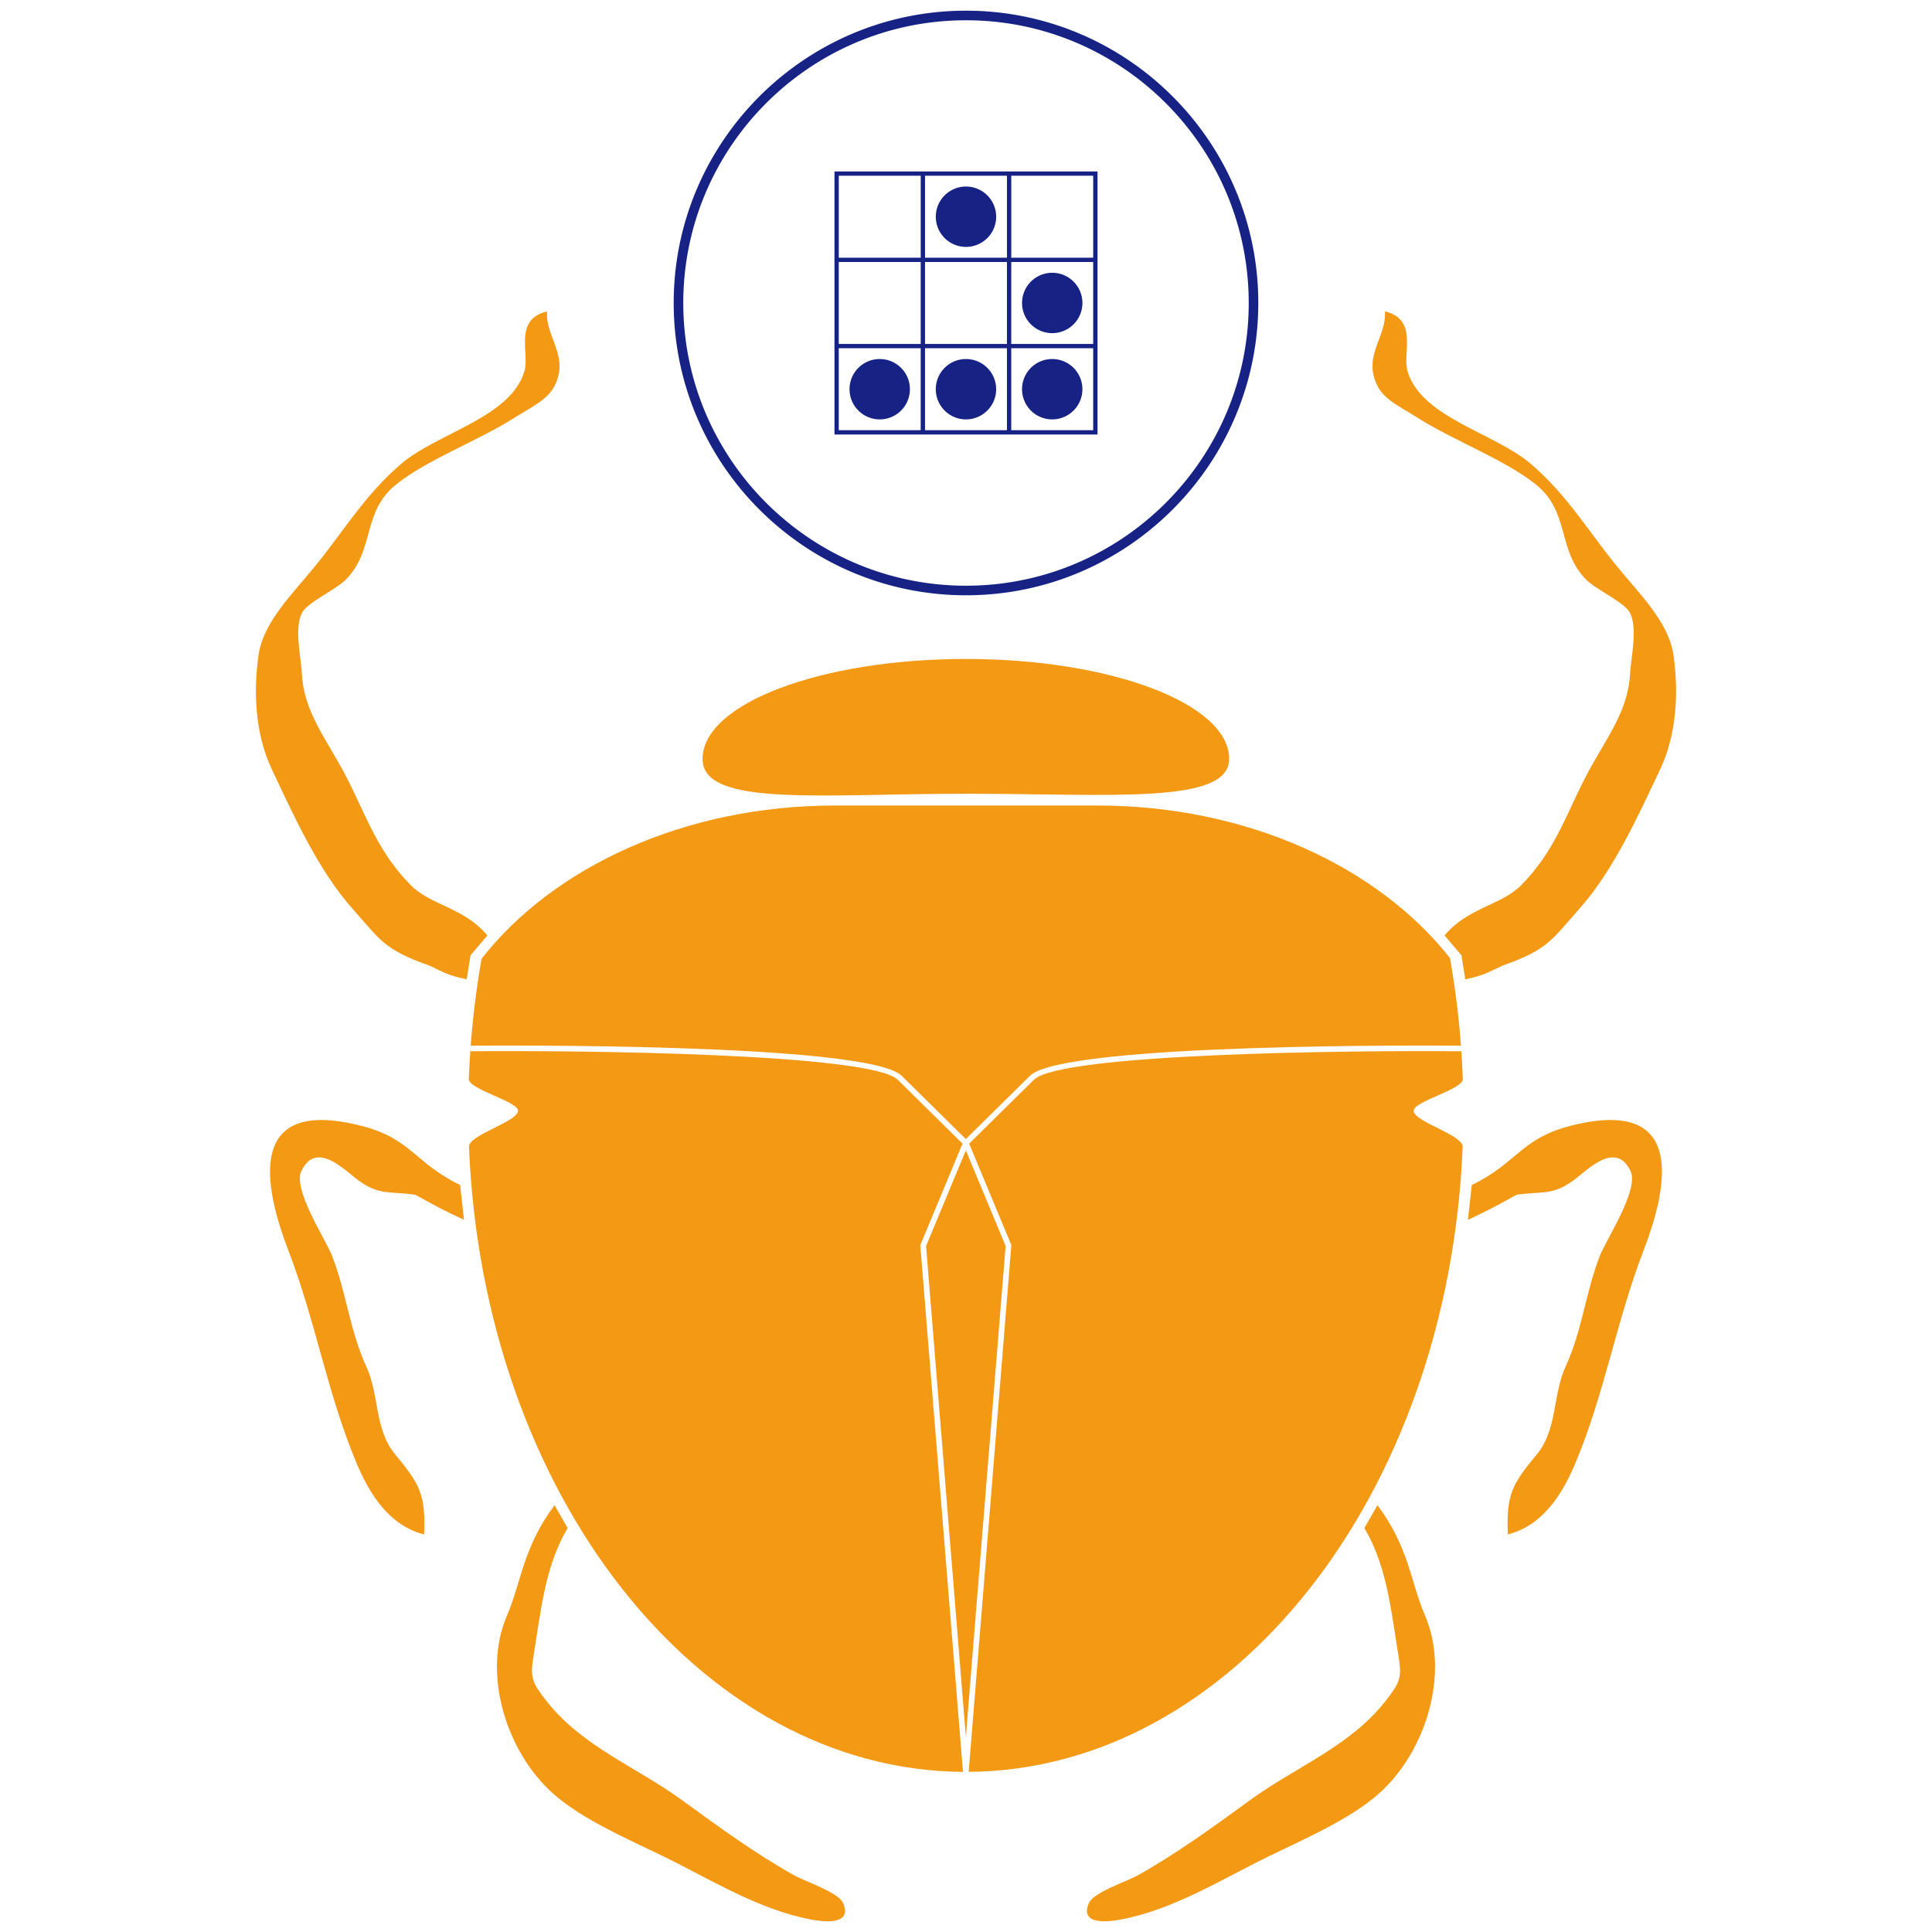 <svg viewBox="0 0 128 128" xmlns="http://www.w3.org/2000/svg">
  <path
    d="m36.242 20.629c-2.241 0.554-1.136 2.765-1.5 3.977-0.93 3.085-5.78 4.066-8.206 6.161-2.373 2.048-3.788 4.441-5.621 6.696-1.546 1.897-3.475 3.758-3.786 5.933-0.352 2.466-0.225 5.252 0.897 7.612 1.392 2.923 3.034 6.634 5.363 9.239 1.789 2 2.035 2.664 5.042 3.719 0.953 0.433 1.191 0.647 2.488 0.916l0.255-1.592 1.115-1.312c-1.499-1.833-3.772-2.003-5.083-3.339-2.189-2.23-2.903-4.508-4.205-7.061-1.244-2.446-2.863-4.315-2.996-6.913-0.057-1.113-0.547-3.111 0.036-4.115 0.388-0.666 2.238-1.505 2.865-2.142 1.944-1.971 1.064-4.462 3.314-6.289 2.001-1.626 5.389-2.891 7.761-4.379 1.644-1.031 2.66-1.403 3.014-2.853 0.389-1.599-0.866-2.782-0.751-4.257zm55.514 0c0.115 1.475-1.14 2.658-0.751 4.257 0.355 1.451 1.37 1.822 3.014 2.853 2.372 1.488 5.759 2.753 7.76 4.379 2.248 1.827 1.368 4.318 3.312 6.289 0.627 0.637 2.478 1.476 2.866 2.142 0.583 1.003 0.093 3.002 0.035 4.115-0.133 2.598-1.752 4.467-2.996 6.913-1.302 2.553-2.017 4.832-4.203 7.061-1.312 1.337-3.584 1.506-5.083 3.339l1.115 1.312 0.254 1.592c1.296-0.268 1.535-0.483 2.488-0.916 3.005-1.055 3.252-1.719 5.04-3.719 2.329-2.605 3.97-6.316 5.367-9.239 1.121-2.36 1.249-5.146 0.897-7.612-0.311-2.175-2.245-4.035-3.791-5.933-1.832-2.255-3.247-4.648-5.619-6.696-2.426-2.095-7.276-3.076-8.206-6.161-0.364-1.211 0.741-3.423-1.5-3.977zm-27.765 23.029c-9.634 0-17.443 2.966-17.443 6.626 0 3.2 7.809 2.304 17.443 2.304 9.631 0 17.444 0.728 17.444-2.304 0-3.659-7.812-6.626-17.444-6.626zm-8.693 9.71c-9.955 0-18.639 4.08-23.393 10.151-0.331 1.881-0.573 3.803-0.72 5.761 1.242-0.012 26.318-0.211 28.556 1.995 0 0 3.998 3.944 4.248 4.19 0.709-0.7 4.247-4.19 4.247-4.19 2.237-2.206 27.317-2.007 28.557-1.995-0.147-1.975-0.393-3.911-0.729-5.807-4.761-6.046-13.425-10.105-23.358-10.105zm41.509 16.085-0.001 0.196c-7.271-0.068-26.532 0.139-28.304 1.886l-4.293 4.235 2.796 6.722-2.828 34.898c17.515-0.131 31.791-18.406 32.728-41.408 0.03-0.797-3.248-1.665-3.248-2.392l6.04e-4 6.04e-4c0-0.631 3.282-1.413 3.258-2.106-0.025-0.682-0.061-1.359-0.11-2.032zm-65.636 0.001c-0.048 0.672-0.085 1.349-0.11 2.031-0.024 0.692 3.259 1.476 3.259 2.106 0 0.727-3.279 1.594-3.248 2.393 0.939 23.001 15.219 41.277 32.729 41.408l-2.829-34.898 0.017-0.041 5.97e-4 -6.04e-4 2.779-6.683-4.292-4.233c-1.772-1.748-21.033-1.955-28.303-1.888zm-10.102 4.752c-4.267 0.153-3.497 4.663-1.955 8.664 1.78 4.618 2.583 9.48 4.499 14.047 0.88 2.097 2.169 4.143 4.483 4.744 0.117-2.645-0.288-3.34-1.917-5.305-1.378-1.66-1.042-3.935-1.904-5.803-1.123-2.447-1.316-4.906-2.283-7.37-0.427-1.091-2.612-4.38-2.024-5.601 0.998-2.071 2.878-0.026 3.819 0.651 1.323 0.952 2.028 0.697 3.663 0.909 0.186 0.025 1.115 0.678 3.29 1.671l-0.254-2.304c-2.981-1.436-3.242-3.065-6.503-3.909-1.163-0.301-2.125-0.422-2.915-0.394zm85.858 0c-0.791-0.028-1.754 0.092-2.917 0.394-3.258 0.845-3.519 2.474-6.5 3.909l-0.254 2.304c2.174-0.993 3.104-1.646 3.29-1.671 1.635-0.212 2.338 0.043 3.66-0.909 0.941-0.677 2.821-2.722 3.82-0.651 0.589 1.221-1.596 4.51-2.024 5.601-0.966 2.463-1.159 4.923-2.282 7.37-0.861 1.868-0.526 4.143-1.902 5.803-1.629 1.966-2.033 2.66-1.917 5.305 2.314-0.6 3.602-2.646 4.481-4.744 1.916-4.567 2.719-9.429 4.499-14.047 1.545-4.001 2.315-8.511-1.954-8.664zm-42.936 2.008c-0.607 1.46-2.608 6.27-2.637 6.339 0.006 0.075 2.008 24.77 2.637 32.524 0.629-7.755 2.63-32.449 2.635-32.524-0.028-0.069-2.031-4.885-2.635-6.339zm-27.251 23.508c-2.095 2.8-2.193 5.089-3.154 7.321-1.655 3.845-0.049 9.047 3.091 11.815 1.898 1.685 4.988 3.016 7.25 4.119 3.147 1.534 6.307 3.539 9.826 4.2 0.778 0.146 2.759 0.406 2.099-1.104-0.306-0.701-2.537-1.44-3.182-1.798-2.607-1.45-5.135-3.3-7.57-5.072-2.978-2.152-6.537-3.508-8.878-6.486-0.958-1.218-1.111-1.544-0.883-2.945 0.217-1.337 0.422-2.877 0.703-4.214 0.317-1.507 0.762-2.965 1.567-4.319zm54.521 0-0.869 1.517c0.804 1.353 1.249 2.811 1.567 4.319 0.282 1.337 0.485 2.878 0.704 4.214 0.227 1.401 0.074 1.726-0.884 2.945-2.341 2.978-5.897 4.334-8.876 6.486-2.434 1.772-4.968 3.623-7.575 5.072-0.644 0.358-2.876 1.097-3.182 1.798-0.658 1.51 1.32 1.25 2.098 1.104 3.52-0.662 6.685-2.666 9.831-4.2 2.262-1.103 5.35-2.434 7.249-4.119 3.138-2.767 4.744-7.969 3.09-11.815-0.961-2.232-1.059-4.522-3.154-7.321z"
    fill="#f39914"
  />
  <path
    d="m64 0.708c-10.678 0-19.366 8.687-19.366 19.365 0 10.678 8.687 19.366 19.366 19.366s19.365-8.687 19.365-19.366c0-10.678-8.687-19.365-19.365-19.365zm0 0.635c10.328 0 18.731 8.402 18.731 18.731 0 10.328-8.403 18.731-18.731 18.731-10.328 0-18.731-8.402-18.731-18.731 0-10.328 8.402-18.731 18.731-18.731zm-8.714 10.016v17.428h17.428v-17.428h-17.143zm0.285 0.285h5.429v5.429h-5.429zm5.714 0h5.429v5.429h-5.429zm5.714 0h5.429v5.429h-5.429zm-3 0.714a2 2 0 0 0-2 2 2 2 0 0 0 2 2 2 2 0 0 0 2-2 2 2 0 0 0-2-2zm-8.429 5h5.429v5.429h-5.429zm5.714 0h5.429v5.429h-5.429zm5.714 0h5.429v5.429h-5.429zm2.715 0.714a2 2 0 0 0-2 2 2 2 0 0 0 2 2 2 2 0 0 0 2-2 2 2 0 0 0-2-2zm-14.143 5h5.429v5.429h-5.429zm5.714 0h5.429v5.429h-5.429zm5.714 0h5.429v5.429h-5.429zm-8.714 0.714a2 2 0 0 0-2 2 2 2 0 0 0 2 2 2 2 0 0 0 2-2 2 2 0 0 0-2-2zm5.714 0a2 2 0 0 0-2 2 2 2 0 0 0 2 2 2 2 0 0 0 2-2 2 2 0 0 0-2-2zm5.714 0a2 2 0 0 0-2 2 2 2 0 0 0 2 2 2 2 0 0 0 2-2 2 2 0 0 0-2-2z"
    fill="#162284"
  />
</svg>
